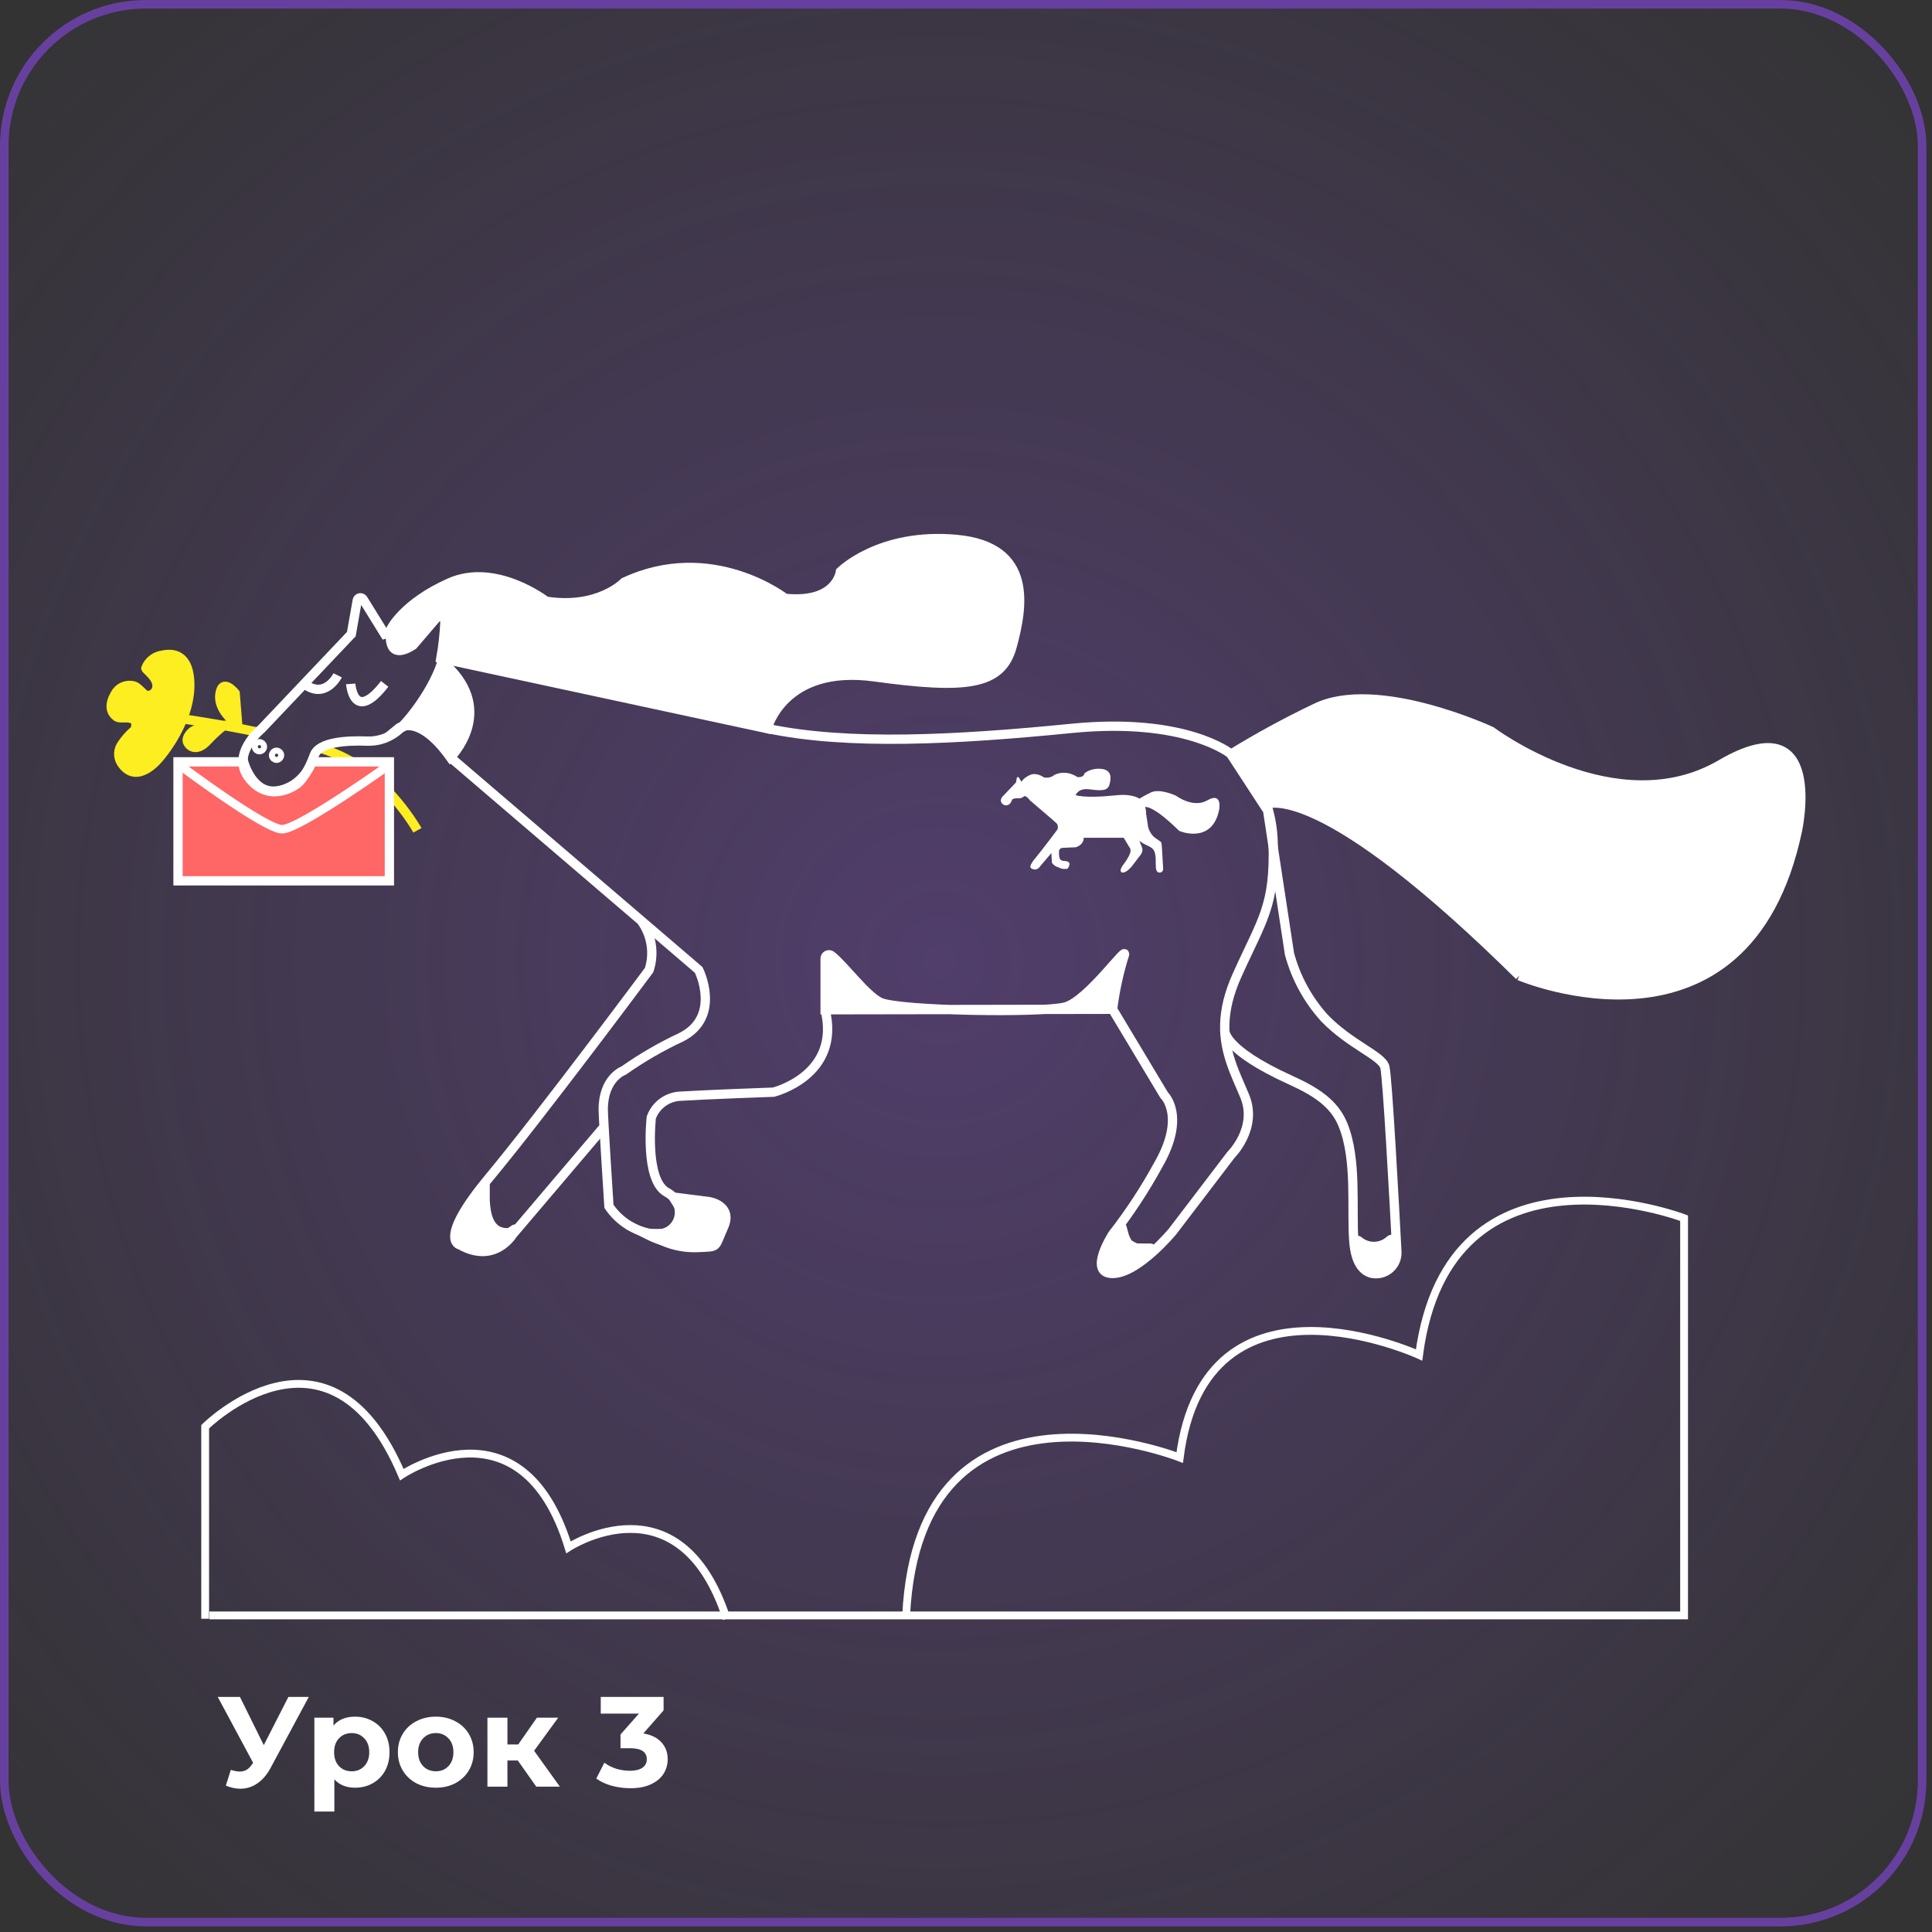 <svg width="226" height="226" viewBox="0 0 226 226" fill="none" xmlns="http://www.w3.org/2000/svg">
<rect x="0" y="0" width="226" height="226" fill="#333333" stroke="none"/>
<g clip-path="url(#clip0_303_313)">
<rect x="0.5" y="0.5" width="224.343" height="224.343" rx="16.571" fill="url(#paint0_radial_303_313)" fill-opacity="0.3" stroke="#67409F"/>
<path d="M24.5 188.966H197V142.5C197 142.5 169.5 132 166 158.5C166 158.5 141 147 138 170.5C138 170.5 107.5 158.5 106 188.966" stroke="white" stroke-width="0.914" stroke-miterlimit="10"/>
<path d="M24 189.36V166.894C24 166.894 38.5 152.5 47 172.5C47 172.5 61 163.106 66.5 181C66.5 181 79.5 172.5 85 189.36" stroke="white" stroke-width="0.914" stroke-miterlimit="10"/>
<path d="M147.87 94.181C147.87 94.181 153.265 90.423 176.046 112.5C176.594 113.031 177.152 113.578 177.721 114.139C177.721 114.139 204.291 125.46 210.259 97.154C210.259 97.154 213.54 82.258 201.302 89.41C189.063 96.561 174.44 85.542 174.44 85.542C174.44 85.542 161.004 79.285 153.838 82.86C150.46 84.472 147.171 86.262 143.985 88.224L147.87 94.181Z" fill="white"/>
<path d="M177.721 114.139C177.721 114.139 204.291 125.46 210.259 97.154C210.259 97.154 213.54 82.258 201.302 89.41C189.063 96.561 174.44 85.542 174.44 85.542C174.44 85.542 161.004 79.285 153.838 82.86C150.46 84.472 147.171 86.262 143.985 88.224L147.87 94.181C147.87 94.181 153.265 90.423 176.046 112.5M177.721 114.139C177.152 113.578 176.594 113.031 176.046 112.5M177.721 114.139L176.046 112.5" stroke="white" stroke-width="1.088" stroke-miterlimit="10"/>
<path d="M89.74 85.232C89.74 85.232 91.623 77.716 102.289 79.175C112.955 80.635 117.141 80.215 118.394 75.627C119.646 71.038 120.925 63.942 111.913 63.102C102.901 62.263 98.313 66.861 98.313 66.861C98.313 66.861 97.902 70.619 91.833 69.989C91.833 69.989 83.26 63.312 73.014 68.11C73.014 68.11 70.016 71.285 63.874 70.327C63.874 70.327 57.988 65.766 52.586 68.174C47.184 70.582 45.74 73.565 45.74 73.565C45.74 73.565 44.964 77.624 48.327 75.463L50.996 72.343C51.079 72.251 51.189 72.186 51.31 72.159C51.431 72.131 51.557 72.141 51.672 72.188C51.788 72.235 51.885 72.316 51.952 72.421C52.019 72.525 52.052 72.648 52.047 72.772C51.979 74.194 51.82 75.611 51.572 77.013L89.74 85.232Z" fill="white" stroke="white" stroke-width="1.088" stroke-miterlimit="10"/>
<path d="M46.581 85.205C46.581 85.205 48.885 83.289 52.687 88.598C52.687 88.598 58.079 83.298 52.193 77.807C52.193 77.807 49.305 84.822 46.581 85.205Z" fill="white" stroke="white" stroke-width="1.088" stroke-miterlimit="10"/>
<path d="M96.522 118.117L130.147 118.062C130.409 115.966 130.852 113.897 131.473 111.877C132.231 109.98 127.351 117.077 124.6 117.797C121.848 118.518 105.141 118.253 102.965 117.25C101.302 116.484 98.688 112.881 97.244 111.777C97.177 111.726 97.098 111.694 97.014 111.685C96.931 111.677 96.847 111.692 96.771 111.729C96.696 111.767 96.633 111.824 96.589 111.895C96.544 111.967 96.521 112.049 96.522 112.133V118.117Z" fill="white" stroke="white" stroke-width="1.088" stroke-miterlimit="10"/>
<path d="M52.687 88.598L75.07 107.754L81.733 113.464C81.733 113.464 84.475 118.938 79.659 121.346C77.319 122.439 75.08 123.736 72.968 125.223C72.968 125.223 70.564 126.071 70.564 129.783C70.564 130.823 71.232 141.113 71.232 141.113C71.797 141.953 72.528 142.671 73.379 143.221C74.231 143.771 75.186 144.143 76.186 144.315C79.531 144.853 80.664 140.894 78.013 139.48C75.363 138.066 76.186 130.723 76.186 130.723C76.449 129.998 76.928 129.37 77.559 128.924C78.189 128.477 78.941 128.233 79.713 128.224C82.547 128.041 90.48 127.758 90.48 127.758C90.48 127.758 98.414 125.806 96.522 118.117" stroke="white" stroke-width="1.088" stroke-miterlimit="10"/>
<path d="M70.5 132L59.953 144.415C59.953 144.415 57.86 147.9 53.811 145.628C53.811 145.628 51.069 145.154 57.22 137.756C63.371 130.358 75.93 113.473 75.93 113.473C76.241 112.525 76.326 111.517 76.177 110.53C76.028 109.543 75.649 108.605 75.07 107.791" stroke="white" stroke-width="1.088" stroke-miterlimit="10"/>
<path d="M130.148 118.062L136.171 128.096C136.171 128.096 138.803 130.55 135.467 136.306C133.914 139.143 132.135 141.852 130.148 144.406C130.148 144.406 127.205 148.967 130.148 148.967C133.091 148.967 137.158 144.059 137.158 144.059L143.985 135.102C143.985 135.102 147.157 131.982 145.603 128.224C145.073 126.937 144.452 125.651 143.985 124.246C143.071 121.51 142.752 118.427 144.717 114.066C147.705 107.435 149.15 105.994 148.93 98.559C148.711 91.125 143.985 88.197 143.985 88.197C143.985 88.197 138.767 83.873 125.34 85.205C111.913 86.537 99.191 87.221 89.694 85.205" stroke="white" stroke-width="1.088" stroke-miterlimit="10"/>
<path d="M148.199 94.254L150.84 111.585C151.592 114.38 152.998 116.956 154.944 119.102C157.988 122.24 161.607 123.471 161.991 124.803C162.302 125.898 163.115 141.031 163.399 146.385C163.425 146.758 163.365 147.132 163.223 147.478C163.082 147.824 162.863 148.133 162.583 148.382C162.303 148.63 161.97 148.811 161.609 148.911C161.248 149.011 160.869 149.027 160.501 148.958C159.487 148.721 158.573 147.781 158.372 145.245C158.07 141.45 158.774 135.667 157.092 131.562C156.077 129.081 153.948 127.695 150.941 126.335C142.934 122.687 143.272 120.525 143.272 120.525" stroke="white" stroke-width="1.088" stroke-miterlimit="10"/>
<path d="M21.373 84.092C21.373 84.092 24.38 84.511 28.11 85.232C28.758 85.357 29.429 85.491 30.111 85.632M48.83 97.127C48.83 97.127 45.539 91.225 40.183 88.598C39.484 88.246 38.645 87.91 37.716 87.594" stroke="#FCEE21" stroke-width="1.088" stroke-miterlimit="10"/>
<path d="M45.548 103.038V89.118H36.5C36.5 89.118 35.5 92 32.5 92.5C29.5 93 28.5 89.118 28.5 89.118H20.825V103.038H45.548Z" fill="#FF6666" stroke="white" stroke-width="1.088" stroke-miterlimit="10"/>
<path d="M45 74.176L42.477 70.099C42.438 70.035 42.379 69.985 42.31 69.955C42.242 69.925 42.165 69.916 42.091 69.93C42.017 69.944 41.949 69.979 41.896 70.032C41.842 70.085 41.806 70.153 41.792 70.227L41.097 74.176L30.559 85.287C30.559 85.287 26.802 88.297 29.261 91.18C31.72 94.062 34.745 91.709 34.745 91.709C34.745 91.709 35.787 91.015 36.765 88.334C37.332 86.765 40.659 86.609 42.898 86.692C43.603 86.724 44.309 86.615 44.971 86.371C45.634 86.126 46.24 85.751 46.755 85.269C48.866 83.243 51.754 78.792 51.956 76.147C52.02 75.298 52.541 73.884 52.723 72.699C52.897 71.677 52.477 71.294 52.221 71.257C52.023 71.192 51.811 71.183 51.608 71.229C51.405 71.276 51.218 71.377 51.069 71.522C50.629 71.943 50.149 72.319 49.634 72.644L45 74.176Z" stroke="white" stroke-width="1.088" stroke-miterlimit="10"/>
<path d="M131.253 143.594L131.5 144.5C131.539 144.702 131.844 145.366 132 145.5C132.156 145.634 132.794 145.991 133 146L134.553 146.002C134.6 146.001 134.646 146.015 134.684 146.043C134.721 146.071 134.749 146.11 134.761 146.156C134.774 146.201 134.771 146.249 134.753 146.292C134.735 146.335 134.703 146.371 134.663 146.394L130.623 148.648L129.023 147.38L131.043 143.558C131.056 143.54 131.074 143.526 131.095 143.517C131.115 143.509 131.138 143.507 131.16 143.51C131.182 143.514 131.202 143.524 131.219 143.539C131.235 143.554 131.247 143.573 131.253 143.594Z" fill="white" stroke="white" stroke-width="1.088" stroke-miterlimit="10"/>
<path d="M158.938 145.154C159.452 145.59 160.109 145.822 160.784 145.805C161.458 145.789 162.103 145.524 162.594 145.063C162.648 145.013 162.715 144.981 162.787 144.97C162.86 144.96 162.933 144.97 162.999 145.002C163.065 145.033 163.12 145.084 163.157 145.147C163.194 145.209 163.211 145.282 163.207 145.355L163.143 146.787C163.123 147.013 163.027 147.226 162.871 147.391C162.715 147.557 162.508 147.665 162.283 147.699L160.291 148.374C160.063 148.416 159.827 148.369 159.632 148.244C159.436 148.118 159.296 147.924 159.24 147.699L158.527 145.391C158.514 145.339 158.518 145.284 158.539 145.235C158.56 145.185 158.596 145.144 158.643 145.117C158.689 145.09 158.743 145.079 158.797 145.086C158.85 145.093 158.9 145.116 158.938 145.154Z" fill="white" stroke="white" stroke-width="1.088" stroke-miterlimit="10"/>
<path d="M56.747 140.433C56.839 142.074 57.186 144.114 59.206 144.205C59.265 144.204 59.387 144.205 59.5 144.205C60 144 60.5 143.5 60 144C60.5 144 59.488 144.515 59.468 144.571C59.448 144.626 59.411 144.674 59.361 144.707L56.747 146.057C56.627 146.124 56.492 146.159 56.354 146.159C56.217 146.159 56.081 146.124 55.961 146.057L53.822 144.734C53.657 144.634 53.537 144.473 53.487 144.286C53.438 144.099 53.463 143.9 53.557 143.731L55.87 139.735C55.916 139.662 55.92 139.533 56 139.5C56.08 139.467 56.663 138.663 56.747 138.683C56.747 138.101 56.747 139.414 56.747 139.735C56.747 139.883 56.74 140.347 56.747 140.433Z" fill="white" stroke="white" stroke-width="1.088" stroke-miterlimit="10"/>
<path d="M78.735 140.027L82.967 140.566C82.967 140.566 85.773 141.013 84.649 143.521C83.525 146.03 84.082 145.811 81.733 145.929C80.285 146.007 78.839 145.745 77.511 145.163C76.65 144.846 76.32 144.718 75.5 144.306H77.237C77.603 144.361 77.977 144.317 78.32 144.177C78.663 144.037 78.961 143.808 79.183 143.512C79.659 142.864 79.96 142.034 79.704 141.569L78.735 140.027Z" fill="white" stroke="white" stroke-width="1.088" stroke-miterlimit="10"/>
<path d="M41.026 80C41.026 80 41.353 84.68 45 80" stroke="white" stroke-width="1.088" stroke-miterlimit="10"/>
<path d="M39.5 79C39.5 79 38 82 35.431 79.877" stroke="white" stroke-width="1.088" stroke-miterlimit="10"/>
<path d="M18.668 88.598C18.668 88.598 22.552 84.201 22.178 79.476C21.94 76.575 20.249 76.366 19.006 76.639C18.573 76.694 18.162 76.866 17.819 77.136C17.476 77.406 17.214 77.764 17.059 78.172C17.059 78.345 18.385 79.193 18.366 80.242C18.37 80.396 18.34 80.549 18.28 80.691C18.22 80.832 18.13 80.959 18.017 81.064C17.904 81.168 17.77 81.247 17.623 81.296C17.477 81.344 17.322 81.362 17.169 81.346C16.803 81.346 16.255 80.434 15.661 80.242C15.295 80.141 14.907 80.151 14.547 80.271C14.187 80.391 13.872 80.617 13.641 80.917C13.504 81.145 12.27 82.833 13.641 83.846C13.997 84.101 14.701 83.846 15.414 84.055C16.127 84.265 15.899 85.241 15.716 85.433C15.096 85.954 14.563 86.57 14.134 87.257C13.946 87.593 13.862 87.978 13.895 88.362C13.927 88.745 14.075 89.111 14.317 89.41C16.145 91.882 18.668 88.598 18.668 88.598Z" fill="#FCEE21" stroke="#FCEE21" stroke-width="1.088" stroke-miterlimit="10"/>
<path d="M30.35 87.699C30.543 87.699 30.7 87.542 30.7 87.349C30.7 87.156 30.543 87 30.35 87C30.157 87 30 87.156 30 87.349C30 87.542 30.157 87.699 30.35 87.699Z" stroke="white" stroke-width="1.088" stroke-miterlimit="10"/>
<path d="M32.35 88.699C32.543 88.699 32.7 88.542 32.7 88.349C32.7 88.156 32.543 88 32.35 88C32.157 88 32 88.156 32 88.349C32 88.542 32.157 88.699 32.35 88.699Z" stroke="white" stroke-width="1.088" stroke-miterlimit="10"/>
<path d="M27.799 84.74L27.506 81.091C27.506 81.091 26.007 79.193 25.724 81.2C25.441 83.207 27.799 84.74 27.799 84.74Z" fill="#FCEE21" stroke="#FCEE21" stroke-width="1.088" stroke-miterlimit="10"/>
<path d="M26.172 84.867L23.558 85.232C23.319 85.227 23.082 85.273 22.863 85.368C22.643 85.462 22.447 85.603 22.287 85.779C21.986 86.117 21.748 86.555 22.004 86.938C22.424 87.585 23.265 87.713 24.243 86.655C24.842 86.014 25.487 85.416 26.172 84.867Z" fill="#FCEE21" stroke="#FCEE21" stroke-width="1.088" stroke-miterlimit="10"/>
<path d="M21 89.5C21 89.5 31 97 33 97C35 97 45.5 89.5 45.5 89.5" stroke="white"/>
<path d="M133.819 94.351C133.819 94.351 134.572 93.826 137.751 96.907C137.827 96.981 137.905 97.057 137.984 97.136C137.984 97.136 141.692 98.715 142.525 94.766C142.525 94.766 142.982 92.687 141.275 93.685C139.567 94.683 137.527 93.145 137.527 93.145C137.527 93.145 135.652 92.272 134.652 92.771C134.181 92.996 133.722 93.246 133.277 93.52L133.819 94.351Z" fill="white"/>
<path d="M137.984 97.136C137.984 97.136 141.692 98.715 142.525 94.766C142.525 94.766 142.982 92.687 141.275 93.685C139.567 94.683 137.527 93.145 137.527 93.145C137.527 93.145 135.652 92.272 134.652 92.771C134.181 92.996 133.722 93.246 133.277 93.52L133.819 94.351C133.819 94.351 134.572 93.826 137.751 96.907M137.984 97.136C137.905 97.057 137.827 96.981 137.751 96.907M137.984 97.136L137.751 96.907" stroke="white" stroke-width="0.152" stroke-miterlimit="10"/>
<path d="M125.708 93.102C125.708 93.102 125.971 92.053 127.459 92.257C128.947 92.461 129.531 92.402 129.706 91.762C129.881 91.122 130.059 90.131 128.802 90.014C127.544 89.897 126.904 90.539 126.904 90.539C126.904 90.539 126.847 91.063 126 90.975C126 90.975 124.804 90.044 123.374 90.713C123.374 90.713 122.956 91.156 122.099 91.022C122.099 91.022 121.277 90.386 120.524 90.722C119.77 91.058 119.568 91.474 119.568 91.474C119.568 91.474 119.46 92.041 119.929 91.739L120.302 91.304C120.313 91.291 120.329 91.282 120.346 91.278C120.362 91.274 120.38 91.275 120.396 91.282C120.412 91.289 120.426 91.3 120.435 91.314C120.445 91.329 120.449 91.346 120.448 91.364C120.439 91.562 120.417 91.76 120.382 91.955L125.708 93.102Z" fill="white" stroke="white" stroke-width="0.152" stroke-miterlimit="10"/>
<path d="M119.686 93.098C119.686 93.098 120.007 92.831 120.538 93.572C120.538 93.572 121.29 92.832 120.469 92.066C120.469 92.066 120.066 93.045 119.686 93.098Z" fill="white" stroke="white" stroke-width="0.152" stroke-miterlimit="10"/>
<path d="M126.654 97.691L131.346 97.683C131.383 97.391 131.445 97.102 131.531 96.82C131.637 96.555 130.956 97.546 130.572 97.646C130.188 97.747 127.857 97.71 127.553 97.57C127.321 97.463 126.957 96.96 126.755 96.806C126.746 96.799 126.735 96.794 126.723 96.793C126.711 96.792 126.7 96.794 126.689 96.799C126.679 96.805 126.67 96.813 126.664 96.823C126.657 96.832 126.654 96.844 126.654 96.856V97.691Z" fill="white" stroke="white" stroke-width="0.152" stroke-miterlimit="10"/>
<path d="M120.538 93.572L123.661 96.245L124.591 97.041C124.591 97.041 124.973 97.805 124.301 98.141C123.975 98.294 123.662 98.475 123.368 98.682C123.368 98.682 123.032 98.801 123.032 99.319C123.032 99.464 123.126 100.899 123.126 100.899C123.204 101.017 123.306 101.117 123.425 101.194C123.544 101.27 123.677 101.322 123.817 101.346C124.284 101.421 124.442 100.869 124.072 100.672C123.702 100.474 123.817 99.45 123.817 99.45C123.854 99.349 123.92 99.261 124.008 99.199C124.096 99.136 124.201 99.102 124.309 99.101C124.704 99.076 125.811 99.036 125.811 99.036C125.811 99.036 126.918 98.764 126.654 97.691" fill="white"/>
<path d="M120.538 93.572L123.661 96.245L124.591 97.041C124.591 97.041 124.973 97.805 124.301 98.141C123.975 98.294 123.662 98.475 123.368 98.682C123.368 98.682 123.032 98.801 123.032 99.319C123.032 99.464 123.126 100.899 123.126 100.899C123.204 101.017 123.306 101.117 123.425 101.194C123.544 101.27 123.677 101.322 123.817 101.346C124.284 101.421 124.442 100.869 124.072 100.672C123.702 100.474 123.817 99.45 123.817 99.45C123.854 99.349 123.92 99.261 124.008 99.199C124.096 99.136 124.201 99.102 124.309 99.101C124.704 99.076 125.811 99.036 125.811 99.036C125.811 99.036 126.918 98.764 126.654 97.691" stroke="white" stroke-width="0.152" stroke-miterlimit="10"/>
<path d="M123.023 99.628L121.552 101.36C121.552 101.36 121.26 101.846 120.695 101.53C120.695 101.53 120.312 101.463 121.17 100.431C122.029 99.399 123.781 97.043 123.781 97.043C123.824 96.91 123.836 96.77 123.815 96.632C123 94 127.081 95.614 127 95.5" fill="white"/>
<path d="M123.023 99.628L121.552 101.36C121.552 101.36 121.26 101.846 120.695 101.53C120.695 101.53 120.312 101.463 121.17 100.431C122.029 99.399 123.781 97.043 123.781 97.043C123.824 96.91 123.836 96.77 123.815 96.632C123 94 127.081 95.614 127 95.5" stroke="white" stroke-width="0.152" stroke-miterlimit="10"/>
<path d="M131.346 97.683L132.187 99.083C132.187 99.083 132.554 99.425 132.088 100.229C131.872 100.625 131.623 101.003 131.346 101.359C131.346 101.359 130.936 101.995 131.346 101.995C131.757 101.995 132.324 101.311 132.324 101.311L133.277 100.061C133.277 100.061 133.72 99.625 133.503 99.101C133.429 98.921 133.342 98.742 133.277 98.546C133.15 98.164 133.105 97.734 133.379 97.126C133.796 96.2 133.998 95.999 133.967 94.962C133.936 93.924 133.277 93.516 133.277 93.516C133.277 93.516 132.549 92.912 130.675 93.098C128.802 93.284 127.027 93.38 125.702 93.098" fill="white"/>
<path d="M131.346 97.683L132.187 99.083C132.187 99.083 132.554 99.425 132.088 100.229C131.872 100.625 131.623 101.003 131.346 101.359C131.346 101.359 130.936 101.995 131.346 101.995C131.757 101.995 132.324 101.311 132.324 101.311L133.277 100.061C133.277 100.061 133.72 99.625 133.503 99.101C133.429 98.921 133.342 98.742 133.277 98.546C133.15 98.164 133.105 97.734 133.379 97.126C133.796 96.2 133.998 95.999 133.967 94.962C133.936 93.924 133.277 93.516 133.277 93.516C133.277 93.516 132.549 92.912 130.675 93.098C128.802 93.284 127.027 93.38 125.702 93.098" stroke="white" stroke-width="0.152" stroke-miterlimit="10"/>
<path d="M133.865 94.361L134.234 96.779C134.338 97.169 134.535 97.529 134.806 97.828C135.231 98.266 135.736 98.438 135.789 98.624C135.833 98.776 135.946 100.888 135.986 101.635C135.989 101.687 135.981 101.739 135.961 101.788C135.942 101.836 135.911 101.879 135.872 101.914C135.833 101.948 135.787 101.974 135.736 101.988C135.686 102.002 135.633 102.004 135.582 101.994C135.44 101.961 135.312 101.83 135.284 101.476C135.242 100.947 135.341 100.14 135.106 99.567C134.964 99.221 134.667 99.027 134.248 98.838C133.13 98.328 133.178 98.027 133.178 98.027" fill="white"/>
<path d="M133.865 94.361L134.234 96.779C134.338 97.169 134.535 97.529 134.806 97.828C135.231 98.266 135.736 98.438 135.789 98.624C135.833 98.776 135.946 100.888 135.986 101.635C135.989 101.687 135.981 101.739 135.961 101.788C135.942 101.836 135.911 101.879 135.872 101.914C135.833 101.948 135.787 101.974 135.736 101.988C135.686 102.002 135.633 102.004 135.582 101.994C135.44 101.961 135.312 101.83 135.284 101.476C135.242 100.947 135.341 100.14 135.106 99.567C134.964 99.221 134.667 99.027 134.248 98.838C133.13 98.328 133.178 98.027 133.178 98.027" stroke="white" stroke-width="0.152" stroke-miterlimit="10"/>
<path d="M119.465 91.559L119.113 90.99C119.108 90.982 119.099 90.975 119.09 90.971C119.08 90.966 119.07 90.965 119.059 90.967C119.049 90.969 119.039 90.974 119.032 90.981C119.025 90.989 119.02 90.998 119.018 91.008L118.921 91.559L117.45 93.11C117.45 93.11 116.926 93.53 117.269 93.932C117.612 94.334 118.034 94.006 118.034 94.006C118.034 94.006 118.18 93.909 118.316 93.535C118.395 93.316 118.859 93.294 119.172 93.306C119.27 93.31 119.369 93.295 119.461 93.261C119.554 93.227 119.638 93.175 119.71 93.107C120.005 92.825 120.408 92.204 120.436 91.834C120.445 91.716 120.517 91.519 120.543 91.353C120.567 91.211 120.508 91.157 120.473 91.152C120.445 91.143 120.416 91.142 120.387 91.148C120.359 91.155 120.333 91.169 120.312 91.189C120.251 91.248 120.184 91.3 120.112 91.346L119.465 91.559Z" fill="white" stroke="white" stroke-width="0.152" stroke-miterlimit="10"/>
<path d="M131.501 101.246L131.535 101.372C131.54 101.4 131.583 101.493 131.605 101.512C131.627 101.53 131.716 101.58 131.744 101.581L131.961 101.582C131.968 101.582 131.974 101.584 131.979 101.587C131.985 101.591 131.988 101.597 131.99 101.603C131.992 101.609 131.991 101.616 131.989 101.622C131.986 101.628 131.982 101.633 131.976 101.636L131.413 101.951L131.189 101.774L131.471 101.241C131.473 101.238 131.476 101.236 131.478 101.235C131.481 101.234 131.485 101.233 131.488 101.234C131.491 101.235 131.493 101.236 131.496 101.238C131.498 101.24 131.5 101.243 131.501 101.246Z" fill="white" stroke="white" stroke-width="0.152" stroke-miterlimit="10"/>
<path d="M135.364 101.463C135.435 101.524 135.527 101.557 135.621 101.554C135.715 101.552 135.805 101.515 135.874 101.451C135.881 101.444 135.891 101.439 135.901 101.438C135.911 101.436 135.921 101.438 135.93 101.442C135.939 101.447 135.947 101.454 135.952 101.462C135.957 101.471 135.96 101.481 135.959 101.491L135.95 101.691C135.947 101.723 135.934 101.752 135.912 101.776C135.891 101.799 135.862 101.814 135.83 101.818L135.552 101.913C135.52 101.918 135.488 101.912 135.46 101.894C135.433 101.877 135.413 101.85 135.406 101.818L135.306 101.496C135.304 101.489 135.305 101.482 135.308 101.475C135.311 101.468 135.316 101.462 135.322 101.458C135.329 101.454 135.336 101.453 135.344 101.454C135.351 101.455 135.358 101.458 135.364 101.463Z" fill="white" stroke="white" stroke-width="0.152" stroke-miterlimit="10"/>
<path d="M121.104 100.805C121.117 101.034 121.166 101.318 121.447 101.331C121.456 101.331 121.473 101.331 121.488 101.331C121.558 101.302 121.628 101.233 121.558 101.302C121.628 101.302 121.487 101.374 121.484 101.382C121.481 101.39 121.476 101.396 121.469 101.401L121.104 101.589C121.088 101.599 121.069 101.604 121.049 101.604C121.03 101.604 121.011 101.599 120.995 101.589L120.696 101.405C120.673 101.391 120.656 101.368 120.649 101.342C120.643 101.316 120.646 101.288 120.659 101.265L120.982 100.707C120.988 100.697 120.989 100.679 121 100.674C121.011 100.67 121.093 100.558 121.104 100.56C121.104 100.479 121.104 100.662 121.104 100.707C121.104 100.728 121.103 100.793 121.104 100.805Z" fill="white" stroke="white" stroke-width="0.152" stroke-miterlimit="10"/>
<path d="M124.172 100.748L124.763 100.823C124.763 100.823 125.154 100.885 124.998 101.235C124.841 101.586 124.918 101.555 124.591 101.572C124.389 101.582 124.187 101.546 124.002 101.465C123.881 101.42 123.835 101.402 123.721 101.345H123.963C124.014 101.353 124.067 101.347 124.114 101.327C124.162 101.308 124.204 101.275 124.235 101.234C124.301 101.144 124.343 101.028 124.308 100.963L124.172 100.748Z" fill="white" stroke="white" stroke-width="0.152" stroke-miterlimit="10"/>
<path d="M120.5 92.5L130.5 94.5L131 97.5H126L124.5 96.5L122 94C122 94 120.261 92.814 121 93C121.069 93.017 121.13 93.035 121.181 93.052C121.024 92.953 120.794 92.781 120.5 92.5Z" fill="white"/>
<path d="M120.5 92.5L130.5 94.5L131 97.5H126L124.5 96.5L122 94C122 94 120.261 92.814 121 93C121.74 93.186 121.443 93.403 120.5 92.5Z" stroke="white"/>
<path d="M36.121 198.5L31.651 206.81C31.221 207.61 30.701 208.215 30.091 208.625C29.491 209.035 28.836 209.24 28.126 209.24C27.576 209.24 27.006 209.12 26.416 208.88L27.001 207.035C27.421 207.165 27.771 207.23 28.051 207.23C28.351 207.23 28.621 207.16 28.861 207.02C29.101 206.87 29.321 206.64 29.521 206.33L29.611 206.21L25.471 198.5H28.066L30.856 204.14L33.736 198.5H36.121ZM41.544 200.81C42.294 200.81 42.974 200.985 43.584 201.335C44.203 201.675 44.688 202.16 45.038 202.79C45.389 203.41 45.563 204.135 45.563 204.965C45.563 205.795 45.389 206.525 45.038 207.155C44.688 207.775 44.203 208.26 43.584 208.61C42.974 208.95 42.294 209.12 41.544 209.12C40.514 209.12 39.703 208.795 39.114 208.145V211.91H36.773V200.93H39.008V201.86C39.589 201.16 40.434 200.81 41.544 200.81ZM41.139 207.2C41.739 207.2 42.228 207 42.608 206.6C42.998 206.19 43.194 205.645 43.194 204.965C43.194 204.285 42.998 203.745 42.608 203.345C42.228 202.935 41.739 202.73 41.139 202.73C40.538 202.73 40.044 202.935 39.654 203.345C39.273 203.745 39.084 204.285 39.084 204.965C39.084 205.645 39.273 206.19 39.654 206.6C40.044 207 40.538 207.2 41.139 207.2ZM50.983 209.12C50.133 209.12 49.368 208.945 48.688 208.595C48.019 208.235 47.493 207.74 47.114 207.11C46.733 206.48 46.544 205.765 46.544 204.965C46.544 204.165 46.733 203.45 47.114 202.82C47.493 202.19 48.019 201.7 48.688 201.35C49.368 200.99 50.133 200.81 50.983 200.81C51.834 200.81 52.593 200.99 53.264 201.35C53.934 201.7 54.459 202.19 54.839 202.82C55.218 203.45 55.408 204.165 55.408 204.965C55.408 205.765 55.218 206.48 54.839 207.11C54.459 207.74 53.934 208.235 53.264 208.595C52.593 208.945 51.834 209.12 50.983 209.12ZM50.983 207.2C51.584 207.2 52.074 207 52.453 206.6C52.843 206.19 53.038 205.645 53.038 204.965C53.038 204.285 52.843 203.745 52.453 203.345C52.074 202.935 51.584 202.73 50.983 202.73C50.383 202.73 49.889 202.935 49.498 203.345C49.108 203.745 48.913 204.285 48.913 204.965C48.913 205.645 49.108 206.19 49.498 206.6C49.889 207 50.383 207.2 50.983 207.2ZM60.573 205.94H59.358V209H57.018V200.93H59.358V204.065H60.618L62.808 200.93H65.298L62.478 204.8L65.493 209H62.733L60.573 205.94ZM75.255 202.775C76.175 202.925 76.88 203.27 77.37 203.81C77.86 204.34 78.105 205 78.105 205.79C78.105 206.4 77.945 206.965 77.625 207.485C77.305 207.995 76.815 208.405 76.155 208.715C75.505 209.025 74.705 209.18 73.755 209.18C73.015 209.18 72.285 209.085 71.565 208.895C70.855 208.695 70.25 208.415 69.75 208.055L70.695 206.195C71.095 206.495 71.555 206.73 72.075 206.9C72.605 207.06 73.145 207.14 73.695 207.14C74.305 207.14 74.785 207.025 75.135 206.795C75.485 206.555 75.66 206.22 75.66 205.79C75.66 204.93 75.005 204.5 73.695 204.5H72.585V202.895L74.745 200.45H70.275V198.5H77.625V200.075L75.255 202.775Z" fill="white"/>
</g>
<defs>
<radialGradient id="paint0_radial_303_313" cx="0" cy="0" r="1" gradientUnits="userSpaceOnUse" gradientTransform="translate(110 112.5) rotate(-45.644) scale(157.341)">
<stop stop-color="#9657EE"/>
<stop offset="1" stop-color="#9657EE" stop-opacity="0"/>
</radialGradient>
<clipPath id="clip0_303_313">
<rect width="226" height="226" fill="white"/>
</clipPath>
</defs>
</svg>
